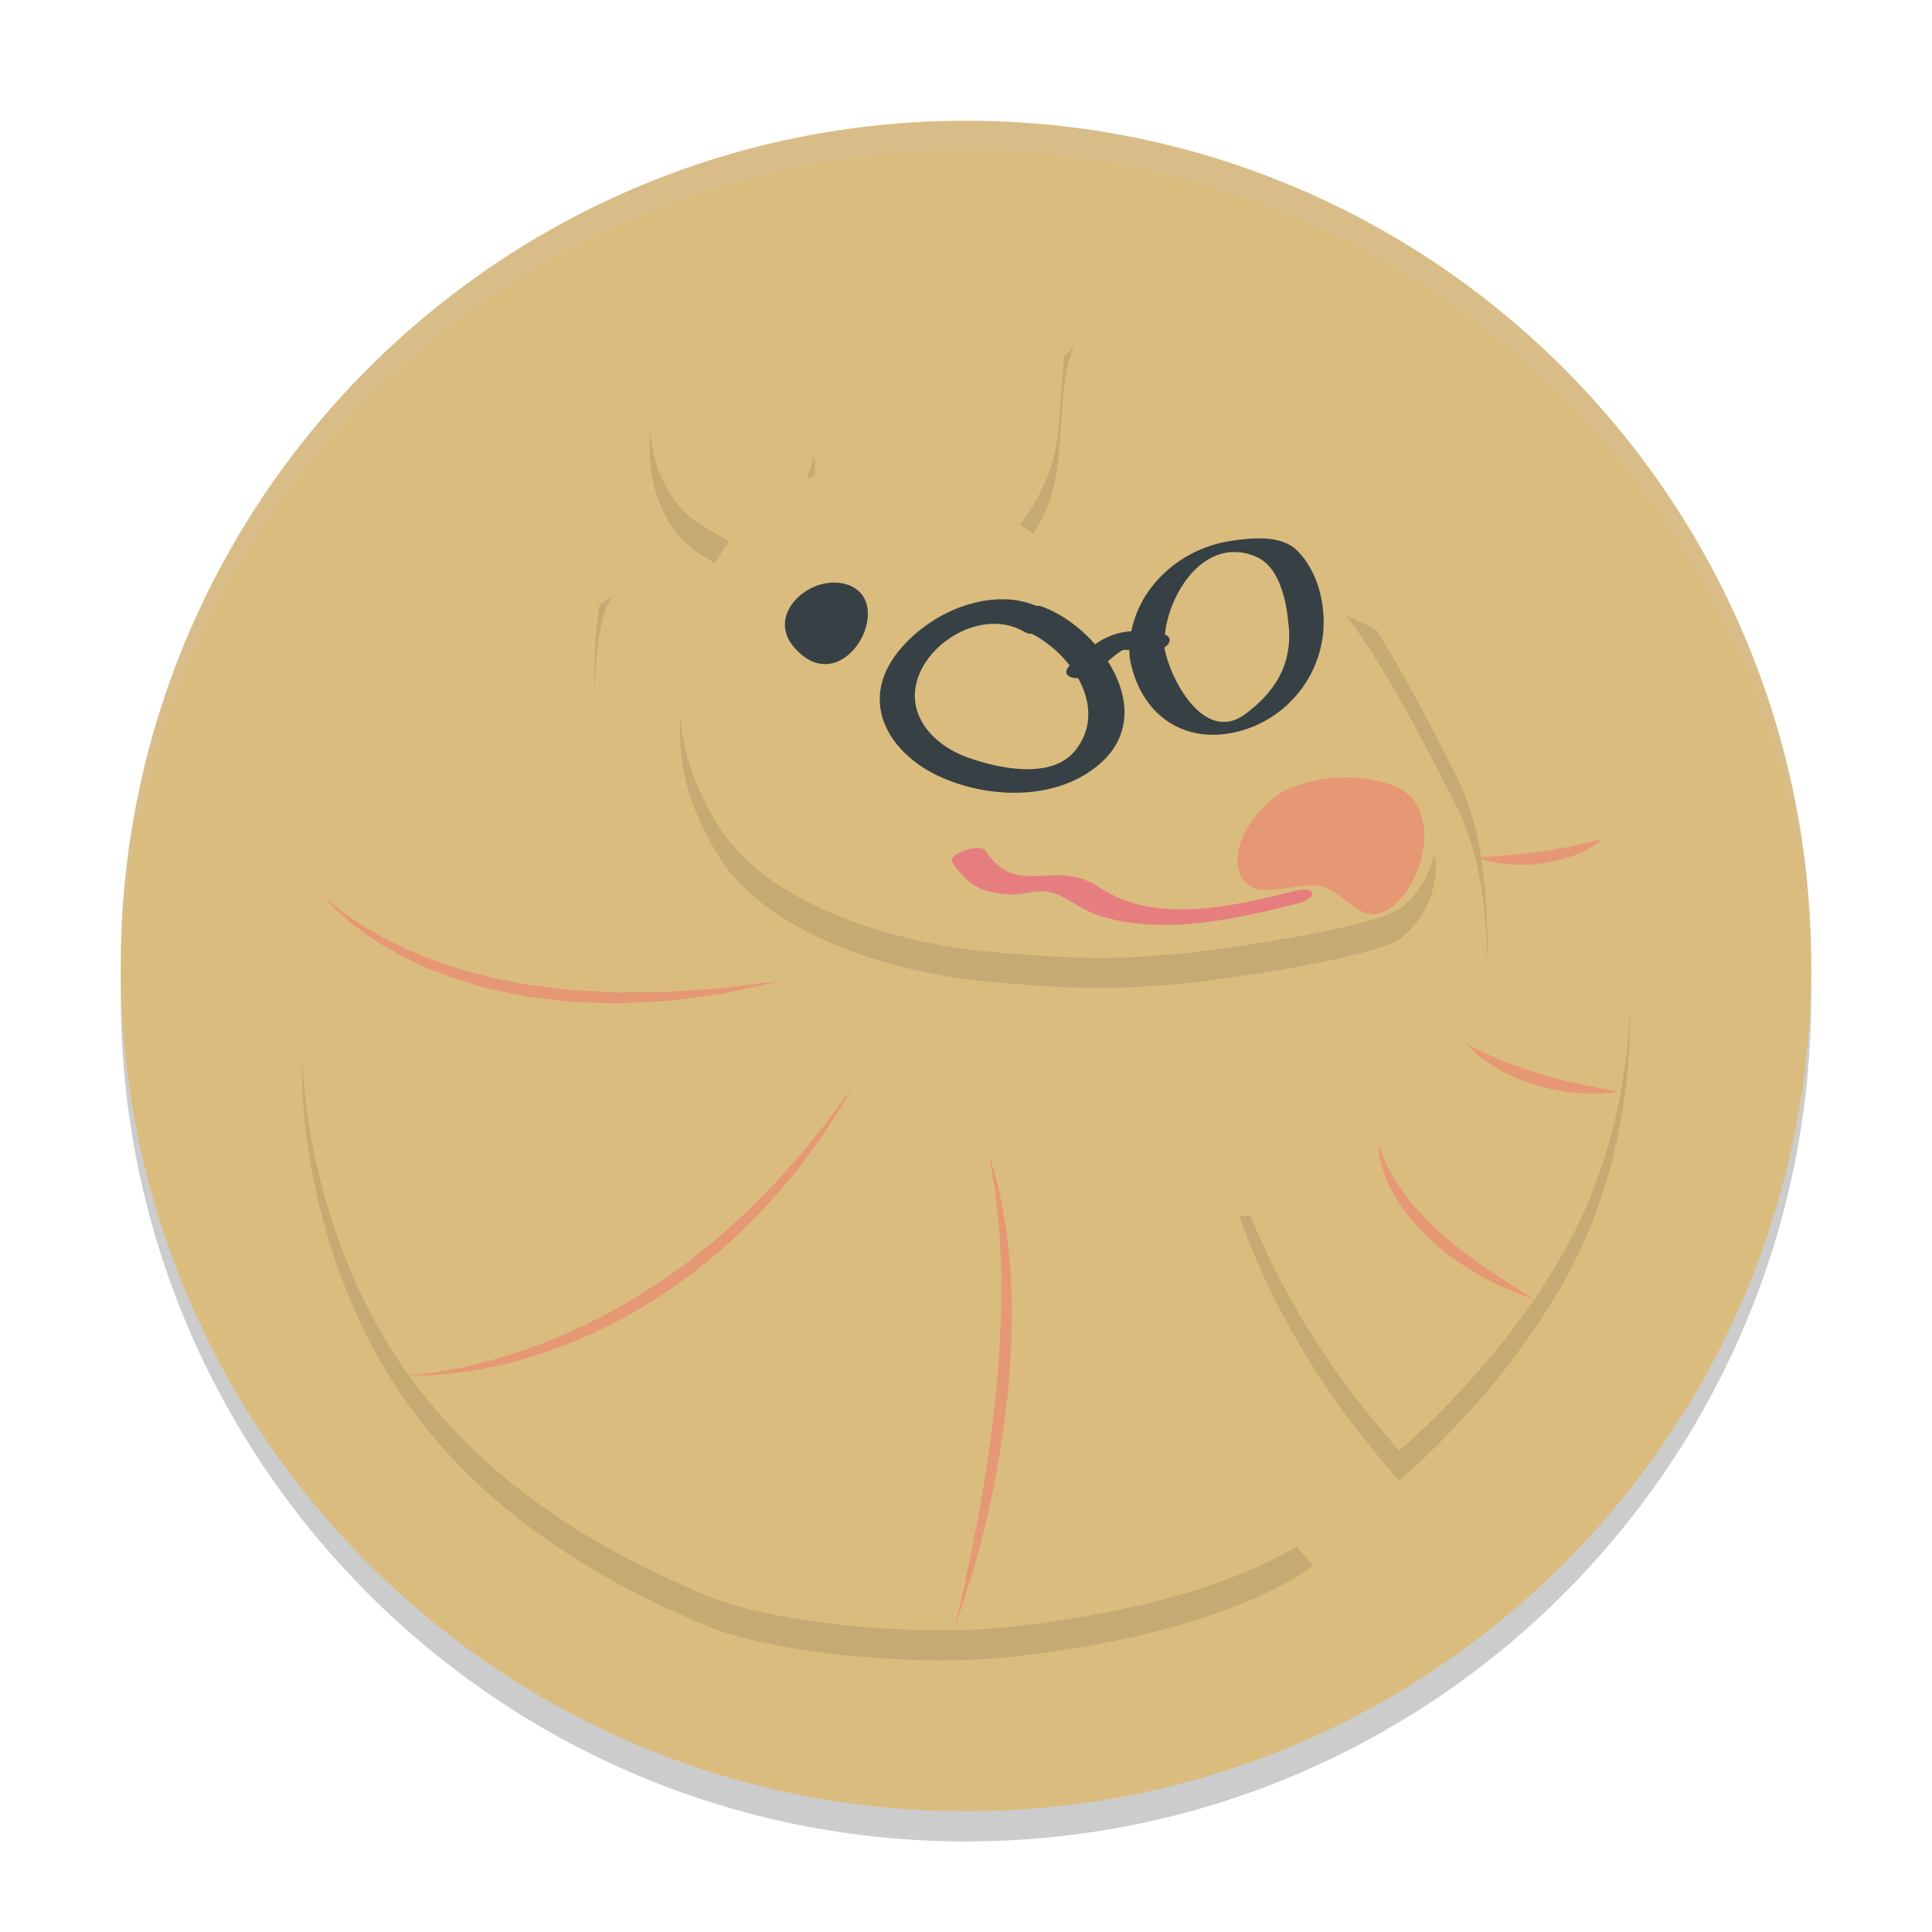 <svg xmlns="http://www.w3.org/2000/svg" width="64" height="64" version="1.1" xml:space="preserve">
 <path style="opacity:0.2" d="M 60,33 C 60,48.464 47.464,61 32,61 16.536,61 4,48.464 4,33 4,17.536 16.536,5 32,5 47.464,5 60,17.536 60,33"/>
 <path style="fill:#dbbc7f" d="M 60,32 C 60,47.464 47.464,60 32,60 16.536,60 4,47.464 4,32 4,16.536 16.536,4 32,4 47.464,4 60,16.536 60,32"/>
 <path style="opacity:0.1" d="m 22.633,10.745 c -0.014,0.203 -0.06,0.392 -0.125,0.574 -0.065,0.182 -0.149,0.355 -0.238,0.527 0,0 -0.004,0.004 -0.004,0.004 -0.179,0.345 -0.378,0.682 -0.492,1.062 -0.256,0.855 -0.32,1.89 -0.188,2.77 0.066,0.438 0.197,0.87 0.391,1.27 0.193,0.399 0.451,0.766 0.773,1.074 0.425,0.406 0.958,0.597 1.422,0.934 0,0 0,0.004 0,0.004 -0.245,0.33 -0.463,0.678 -0.652,1.047 -0.008,0.015 -0.016,0.028 -0.023,0.043 -0.173,0.341 -0.323,0.693 -0.449,1.059 -0.017,0.05 -0.034,0.098 -0.051,0.148 -0.117,0.36 -0.213,0.727 -0.285,1.102 -0.008,0.042 -0.024,0.083 -0.031,0.125 -0.075,0.421 -0.125,0.844 -0.145,1.273 -0.019,0.435 -0.009,0.836 0.031,1.219 0,0 0,0.004 0,0.004 0.121,1.147 0.507,2.115 1.129,3.203 0.194,0.34 0.431,0.66 0.703,0.957 0.271,0.297 0.576,0.573 0.91,0.828 0,0 0.004,0 0.004,0 2.008,1.535 5.022,2.337 7.488,2.555 1.729,0.152 2.82,0.206 3.699,0.203 0.877,-0.003 1.55,-0.061 2.449,-0.125 0.823,-0.058 6.598,-0.817 7.512,-1.57 0.922,-0.761 1.383,-2.133 0.926,-3.277 -0.629,-1.573 -2.762,-2.376 -4.199,-2.996 -1.862,-0.804 -4.639,-2.467 -6.254,-3.766 -0.996,-0.801 -2.062,-1.825 -3.191,-2.629 0,0 0.004,-0.004 0.004,-0.004 0.516,-0.597 0.921,-1.418 1.082,-1.953 0.481,-1.604 0.14,-3.519 0.785,-5.047 -0.047,0.1 -0.118,0.195 -0.207,0.289 -0.266,0.282 -0.696,0.542 -1.153,0.777 -0.609,0.314 -1.262,0.586 -1.629,0.828 -1.069,0.706 -2.515,1.461 -3.148,2.625 -0.093,0.171 -0.16,0.448 -0.234,0.703 0,0 -0.004,0 -0.004,0 -0.676,-0.104 -1.347,-0.134 -1.945,0.066 -0.212,0.071 -0.4,0.172 -0.598,0.262 0.004,-0.01 0.004,-0.021 0.008,-0.031 0.205,-0.559 0.371,-1.122 0.262,-1.73 -0.139,-0.776 -0.477,-1.5 -0.957,-2.105 -0.48,-0.606 -1.103,-1.095 -1.816,-1.406 -0.569,-0.248 -1.027,-0.638 -1.559,-0.895 z m -2.25,8.98 c -3.859,2.033 -8.093,6.165 -9.672,10.953 -0.547,1.661 -0.75,3.404 -0.703,5.129 0.032,1.15 0.174,2.293 0.402,3.395 0.229,1.101 0.542,2.161 0.914,3.152 0.186,0.495 0.386,0.973 0.598,1.43 0.054,0.117 0.112,0.233 0.168,0.348 0.294,0.6 0.617,1.169 0.969,1.715 1.055,1.638 2.359,3.037 3.836,4.238 0.984,0.8 2.043,1.51 3.16,2.145 9.67e-4,5.48e-4 0.003,-5.48e-4 0.004,0 1.117,0.634 2.29,1.193 3.496,1.684 0.477,0.194 1.124,0.374 1.883,0.531 0.002,3.02e-4 0.003,-3.02e-4 0.004,0 0.758,0.157 1.625,0.294 2.543,0.391 0.001,1.44e-4 0.003,-1.46e-4 0.004,0 0.05,0.005 0.106,0.003 0.156,0.008 1.797,0.18 3.764,0.225 5.465,0.031 5.506,-0.627 8.488,-2.008 9.898,-3.008 -1.011,-1.121 -1.881,-2.231 -2.629,-3.305 -6.45e-4,-9.28e-4 6.47e-4,-0.003 0,-0.004 -0.748,-1.075 -1.374,-2.114 -1.898,-3.098 C 37.932,43.493 37.29,41.754 36.903,40.417 36.448,40.357 35.898,40.256 35.305,40.124 34.119,39.86 32.766,39.478 31.676,39.069 31.131,38.865 30.652,38.653 30.293,38.448 29.702,38.111 29.178,37.756 28.715,37.39 28.253,37.024 27.854,36.647 27.504,36.272 27.154,35.898 26.855,35.522 26.602,35.159 26.094,34.431 25.77,33.749 25.559,33.19 c -0.105,-0.279 -0.183,-0.524 -0.238,-0.73 -0.11,-0.413 -0.133,-0.66 -0.133,-0.66 0,0 -1.41,-0.967 -2.512,-1.977 -0.367,-0.337 -0.702,-0.676 -0.938,-0.988 -0.227,-0.302 -0.441,-0.61 -0.641,-0.926 -0.199,-0.314 -0.383,-0.635 -0.551,-0.965 -5.39e-4,-0.001 5.36e-4,-0.003 0,-0.004 -0.168,-0.331 -0.321,-0.667 -0.453,-1.016 -0.132,-0.349 -0.242,-0.707 -0.332,-1.074 -0.16,-0.655 -0.14,-4.724 0.621,-5.125 z M 44.594,20.378 c 1.496,2.027 2.814,4.693 3.613,6.25 0.957,1.863 1.019,3.931 1.078,5.453 0.06,1.559 -0.471,3.09 -1.387,4.398 -1.527,2.18 -4.126,3.742 -6.848,3.797 0.158,0.451 0.347,0.942 0.574,1.469 0.454,1.053 1.058,2.245 1.859,3.516 0.401,0.636 0.85,1.292 1.355,1.961 0.812,1.028 1.504,1.836 1.504,1.836 0,0 0.912,-0.764 2.086,-2.035 0.587,-0.635 1.238,-1.396 1.875,-2.254 0,0 0,-0.004 0,-0.004 0.636,-0.859 1.261,-1.813 1.785,-2.832 0.711,-1.381 1.168,-2.779 1.457,-4.086 0.096,-0.436 0.176,-0.861 0.238,-1.273 0.247,-1.649 0.242,-3.079 0.18,-4.051 -0.345,-5.362 -3.995,-9.715 -9.371,-12.145 z"/>
 <path style="fill:#dbbc7f" d="m 53.964,31.52 c -0.345,-5.362 -3.993,-9.714 -9.369,-12.144 1.496,2.027 2.814,4.692 3.614,6.25 0.957,1.863 1.016,3.93 1.075,5.452 0.16,4.157 -3.877,8.109 -8.232,8.196 0.631,1.804 1.767,4.266 3.788,6.943 0.812,1.028 1.503,1.836 1.503,1.836 0,0 3.648,-3.045 5.747,-7.125 1.895,-3.683 1.999,-7.466 1.874,-9.409"/>
 <path style="fill:#dbbc7f" d="m 22.633,9.742 c -0.057,0.814 -0.632,1.407 -0.859,2.168 -0.256,0.855 -0.32,1.89 -0.188,2.77 0.132,0.875 0.52,1.727 1.164,2.344 0.425,0.406 0.958,0.597 1.422,0.934 -1.003,1.349 -1.558,3.054 -1.637,4.801 -0.078,1.738 0.33,2.973 1.16,4.426 1.553,2.721 5.816,4.05 9.105,4.34 3.463,0.305 4.346,0.206 6.148,0.078 0.823,-0.058 6.598,-0.817 7.512,-1.57 0.922,-0.761 1.383,-2.133 0.926,-3.277 -0.629,-1.573 -2.762,-2.376 -4.199,-2.996 -1.862,-0.804 -4.639,-2.467 -6.254,-3.766 -0.996,-0.801 -2.062,-1.825 -3.191,-2.629 0.518,-0.597 0.925,-1.42 1.086,-1.957 0.481,-1.604 0.14,-3.519 0.785,-5.047 -0.373,0.798 -2.255,1.411 -2.988,1.895 -1.069,0.706 -2.515,1.461 -3.148,2.625 -0.093,0.171 -0.16,0.448 -0.234,0.703 -0.677,-0.105 -1.35,-0.134 -1.949,0.066 -0.212,0.071 -0.4,0.172 -0.598,0.262 0.21,-0.569 0.38,-1.142 0.27,-1.762 -0.278,-1.553 -1.346,-2.888 -2.773,-3.512 -0.569,-0.248 -1.027,-0.638 -1.559,-0.895 z m -2.25,8.98 c -3.859,2.033 -8.093,6.165 -9.672,10.953 -1.46,4.429 -0.482,9.455 1.211,13.105 0.054,0.117 0.112,0.233 0.168,0.348 2.352,4.797 6.635,7.818 11.465,9.781 1.907,0.775 6.557,1.359 10.055,0.961 5.506,-0.627 8.488,-2.008 9.898,-3.008 -4.046,-4.489 -5.83,-8.775 -6.605,-11.449 -1.819,-0.241 -5.173,-1.149 -6.609,-1.969 -4.723,-2.694 -5.105,-6.648 -5.105,-6.648 0,0 -2.509,-1.714 -3.449,-2.965 -0.904,-1.202 -1.617,-2.514 -1.977,-3.984 -0.16,-0.655 -0.14,-4.724 0.621,-5.125 z m 24.211,0.652 c 1.496,2.027 2.814,4.693 3.613,6.25 0.957,1.863 1.019,3.931 1.078,5.453 0.16,4.157 -3.879,8.108 -8.234,8.195 0.631,1.804 1.768,4.268 3.789,6.945 0.812,1.028 1.504,1.836 1.504,1.836 0,0 3.647,-3.046 5.746,-7.125 1.895,-3.683 2,-7.467 1.875,-9.41 -0.345,-5.362 -3.995,-9.715 -9.371,-12.145 z"/>
 <path style="fill:#e69875" d="m 45.677,37.901 c 0,0 0.005,0.029 0.021,0.082 0.013,0.053 0.041,0.13 0.074,0.226 0.034,0.096 0.083,0.21 0.142,0.338 0.026,0.065 0.067,0.13 0.102,0.2 0.036,0.07 0.073,0.144 0.12,0.217 0.045,0.074 0.09,0.151 0.14,0.229 0.052,0.077 0.107,0.156 0.162,0.237 0.053,0.083 0.119,0.16 0.183,0.242 0.067,0.079 0.124,0.167 0.197,0.247 0.146,0.159 0.286,0.33 0.45,0.486 0.08,0.08 0.16,0.161 0.24,0.242 0.083,0.079 0.172,0.152 0.258,0.228 l 0.256,0.231 c 0.09,0.071 0.181,0.142 0.27,0.211 0.09,0.069 0.178,0.14 0.264,0.211 0.088,0.068 0.18,0.129 0.268,0.193 0.18,0.121 0.342,0.258 0.512,0.363 0.169,0.107 0.326,0.213 0.472,0.312 0.144,0.101 0.283,0.182 0.405,0.257 0.121,0.076 0.227,0.143 0.314,0.198 0.174,0.112 0.272,0.18 0.272,0.18 0,0 -0.112,-0.037 -0.307,-0.109 -0.097,-0.037 -0.215,-0.082 -0.35,-0.133 -0.135,-0.053 -0.288,-0.11 -0.446,-0.193 -0.16,-0.078 -0.334,-0.163 -0.515,-0.257 -0.184,-0.09 -0.364,-0.21 -0.555,-0.327 -0.094,-0.06 -0.193,-0.118 -0.288,-0.182 -0.094,-0.067 -0.188,-0.136 -0.282,-0.208 -0.094,-0.071 -0.189,-0.142 -0.284,-0.214 l -0.272,-0.236 c -0.088,-0.082 -0.18,-0.159 -0.265,-0.243 -0.083,-0.087 -0.165,-0.173 -0.247,-0.259 -0.171,-0.165 -0.303,-0.361 -0.447,-0.534 -0.132,-0.183 -0.254,-0.365 -0.355,-0.547 -0.049,-0.091 -0.097,-0.18 -0.144,-0.266 -0.042,-0.088 -0.077,-0.176 -0.113,-0.259 -0.074,-0.164 -0.119,-0.326 -0.16,-0.466 -0.039,-0.141 -0.062,-0.267 -0.076,-0.371 -0.015,-0.103 -0.018,-0.186 -0.019,-0.242 -0.001,-0.056 9.98e-4,-0.085 9.98e-4,-0.085"/>
 <path style="fill:#e69875" d="m 48.555,34.56 c 0,0 0.075,0.043 0.205,0.111 0.132,0.068 0.319,0.161 0.545,0.265 0.114,0.05 0.238,0.103 0.368,0.16 0.131,0.055 0.27,0.109 0.415,0.164 0.142,0.06 0.296,0.104 0.448,0.161 0.152,0.056 0.311,0.099 0.467,0.15 0.158,0.045 0.316,0.091 0.472,0.135 0.158,0.034 0.312,0.08 0.462,0.117 0.152,0.029 0.298,0.065 0.437,0.097 0.139,0.031 0.273,0.053 0.395,0.08 0.123,0.023 0.236,0.053 0.337,0.067 0.101,0.017 0.189,0.035 0.262,0.049 0.146,0.03 0.23,0.051 0.23,0.051 0,0 -0.084,0.013 -0.233,0.028 -0.148,0.014 -0.362,0.041 -0.618,0.032 -0.128,-0.003 -0.268,0.002 -0.414,-0.013 -0.146,-0.013 -0.301,-0.026 -0.461,-0.047 -0.158,-0.029 -0.323,-0.053 -0.488,-0.088 -0.164,-0.042 -0.33,-0.085 -0.497,-0.128 -0.162,-0.058 -0.327,-0.108 -0.484,-0.17 -0.158,-0.062 -0.311,-0.128 -0.455,-0.201 -0.147,-0.067 -0.282,-0.146 -0.409,-0.221 -0.129,-0.073 -0.243,-0.154 -0.349,-0.227 -0.21,-0.149 -0.37,-0.294 -0.478,-0.399 -0.106,-0.107 -0.158,-0.175 -0.158,-0.175"/>
 <path style="fill:#e69875" d="m 48.918,28.407 c 0,0 0.271,-0.02 0.678,-0.05 0.1,-0.008 0.209,-0.017 0.323,-0.026 0.114,-0.01 0.234,-0.021 0.358,-0.033 0.247,-0.028 0.51,-0.055 0.771,-0.094 0.131,-0.015 0.261,-0.038 0.389,-0.059 0.129,-0.019 0.254,-0.042 0.376,-0.066 0.243,-0.048 0.472,-0.093 0.666,-0.141 0.099,-0.022 0.189,-0.043 0.269,-0.061 0.079,-0.023 0.149,-0.039 0.207,-0.054 0.117,-0.028 0.186,-0.041 0.186,-0.041 0,0 -0.054,0.043 -0.153,0.113 -0.098,0.071 -0.243,0.168 -0.431,0.258 -0.046,0.024 -0.095,0.049 -0.145,0.074 -0.052,0.021 -0.106,0.043 -0.161,0.065 -0.111,0.044 -0.227,0.094 -0.353,0.127 -0.125,0.036 -0.253,0.08 -0.388,0.105 -0.133,0.031 -0.27,0.056 -0.408,0.074 -0.137,0.021 -0.275,0.033 -0.412,0.041 -0.136,0.013 -0.271,0.005 -0.4,0.008 -0.259,-0.006 -0.501,-0.027 -0.706,-0.064 -0.41,-0.065 -0.668,-0.178 -0.668,-0.178"/>
 <path style="fill:#dbbc7f" d="m 32.607,18.078 c 1.055,-0.022 1.954,-1.782 2.221,-2.67 0.481,-1.604 0.141,-3.522 0.786,-5.05 -0.373,0.798 -2.255,1.413 -2.988,1.896 -1.069,0.706 -2.515,1.46 -3.148,2.624 -0.274,0.504 -0.527,1.578 -0.395,2.025"/>
 <path style="fill:#dbbc7f" d="m 22.535,22.76 c 0.139,-3.09 1.717,-6.095 4.758,-7.112 1.475,-0.494 3.378,0.221 4.761,0.75 1.775,0.679 3.401,2.404 4.881,3.593 1.615,1.299 4.391,2.964 6.253,3.768 1.437,0.62 3.569,1.421 4.198,2.994 0.457,1.144 -0.004,2.516 -0.926,3.277 -0.914,0.753 -6.686,1.514 -7.509,1.572 -1.802,0.128 -2.687,0.227 -6.15,-0.078 -3.289,-0.29 -7.554,-1.619 -9.108,-4.34 -0.83,-1.453 -1.237,-2.686 -1.159,-4.425"/>
 <path style="fill:#e69875" d="m 46.169,29.994 c 1.067,-0.886 1.567,-3.262 0.097,-3.922 -1.071,-0.48 -2.683,-0.409 -3.725,0.132 -0.77,0.399 -1.844,1.74 -1.485,2.697 0.426,1.136 1.941,0.215 2.761,0.474 0.88,0.278 1.35,1.449 2.351,0.618"/>
 <path style="fill:#374145" d="m 27.955,19.334 c -1.15,-0.273 -2.601,1.021 -1.643,2.118 1.612,1.847 3.469,-1.519 1.753,-2.088 -0.037,-0.013 -0.073,-0.022 -0.11,-0.031"/>
 <path style="fill:#dbbc7f" d="M 26.078,18.21 C 26.037,16.806 27.224,15.59 26.966,14.147 26.687,12.594 25.618,11.259 24.191,10.635 23.622,10.387 23.165,10 22.633,9.743 c -0.057,0.814 -0.631,1.404 -0.859,2.165 -0.256,0.855 -0.32,1.893 -0.187,2.773 0.132,0.875 0.517,1.725 1.161,2.342 0.438,0.419 0.997,0.604 1.47,0.962 0.34,0.257 0.648,0.641 0.894,0.977"/>
 <path style="fill:#374145" d="m 32.969,19.859 c -1.239,0.08 -2.473,0.79 -3.231,1.748 -1.329,1.682 -0.253,3.4 1.464,4.152 1.64,0.718 3.862,0.758 5.256,-0.478 1.965,-1.743 -0.114,-4.59 -2.022,-5.215 -0.027,-0.009 -0.064,0.009 -0.094,0.005 -0.275,-0.105 -0.555,-0.182 -0.843,-0.207 -0.176,-0.015 -0.352,-0.017 -0.529,-0.005 z m 0.003,0.806 c 0.342,0.005 0.679,0.093 0.983,0.279 0.064,0.039 0.144,0.051 0.231,0.054 1.356,0.698 2.527,2.491 1.434,3.862 -0.786,0.986 -2.577,0.588 -3.569,0.231 -1.186,-0.426 -2.14,-1.501 -1.582,-2.796 0.403,-0.934 1.477,-1.647 2.503,-1.63 z"/>
 <path style="fill:#374145" d="m 38.531,21.006 c -0.527,-0.095 -1.057,-0.163 -1.579,-0.002 -0.606,0.187 -1.063,0.632 -1.521,1.05 -0.176,0.161 -0.136,0.349 0.106,0.396 0.265,0.051 0.615,-0.035 0.816,-0.219 0.259,-0.236 0.514,-0.498 0.814,-0.683 0.11,-0.068 0.506,0.046 0.654,0.072 0.272,0.049 0.606,-0.037 0.816,-0.219 0.181,-0.156 0.133,-0.353 -0.106,-0.396 v 0"/>
 <path style="fill:#374145" d="m 41.953,17.842 c -0.397,-0.029 -0.812,0.022 -1.155,0.072 -1.915,0.279 -3.497,1.886 -3.378,3.859 0.319,1.87 1.775,2.93 3.612,2.455 1.712,-0.443 2.876,-2.024 2.814,-3.746 -0.029,-0.808 -0.285,-1.628 -0.849,-2.218 -0.268,-0.281 -0.647,-0.392 -1.045,-0.422 z m -1.004,0.446 c 0.21,0.008 0.429,0.055 0.658,0.153 0.821,0.352 1.025,1.578 1.088,2.35 0.101,1.238 -0.468,2.142 -1.45,2.868 -1.356,1.002 -2.497,-1.182 -2.669,-2.194 -0.077,-1.286 0.902,-3.235 2.374,-3.177 z"/>
 <path style="fill:#e67e80" d="m 31.547,28.577 c 0.5,0.7 0.909,0.985 1.817,1.048 0.631,0.044 1.106,-0.274 1.767,0.052 0.481,0.237 0.834,0.523 1.358,0.681 2.094,0.629 4.469,0.083 6.523,-0.436 0.681,-0.172 0.567,-0.586 -0.111,-0.414 -2.004,0.506 -4.587,1.128 -6.449,-0.092 -0.522,-0.342 -1.002,-0.456 -1.621,-0.418 -1.115,0.068 -1.567,0.058 -2.201,-0.83 -0.173,-0.242 -1.284,0.127 -1.083,0.408 v 0"/>
 <path style="fill:#e69875" d="m 43.007,27.922 c 0.186,-0.137 0.413,-0.457 0.431,-0.694 0.015,-0.19 -0.169,-0.301 -0.332,-0.225 -0.135,0.063 -0.247,0.335 -0.311,0.462 -0.132,0.263 -0.235,0.788 0.212,0.457"/>
 <path style="fill:#e69875" d="m 45.868,28.603 c 0.156,-0.116 0.348,-0.385 0.363,-0.585 0.012,-0.16 -0.142,-0.254 -0.28,-0.19 -0.114,0.053 -0.208,0.282 -0.262,0.389 -0.111,0.222 -0.198,0.663 0.179,0.385"/>
 <path style="fill:#dbbc7f" d="m 36.904,39.413 c -1.819,-0.241 -5.176,-1.149 -6.612,-1.968 -4.723,-2.694 -5.105,-6.65 -5.105,-6.65 0,0 -2.507,-1.714 -3.447,-2.965 -0.904,-1.202 -1.62,-2.513 -1.98,-3.983 -0.16,-0.655 -0.138,-4.722 0.624,-5.123 -3.859,2.033 -8.094,6.162 -9.673,10.951 -1.46,4.429 -0.48,9.456 1.213,13.107 0.054,0.117 0.109,0.233 0.166,0.348 2.352,4.797 6.637,7.818 11.467,9.781 1.907,0.775 6.555,1.36 10.053,0.962 5.506,-0.627 8.489,-2.008 9.899,-3.008 -4.046,-4.489 -5.828,-8.776 -6.604,-11.45"/>
 <path style="fill:#e69875" d="m 10.711,29.674 c 0,0 0.043,0.046 0.131,0.123 0.084,0.081 0.221,0.185 0.388,0.323 0.174,0.131 0.384,0.29 0.64,0.45 0.063,0.041 0.128,0.084 0.195,0.128 0.07,0.04 0.142,0.081 0.215,0.122 0.149,0.081 0.297,0.178 0.462,0.263 0.333,0.164 0.688,0.351 1.083,0.505 0.385,0.178 0.815,0.306 1.25,0.461 0.217,0.079 0.449,0.125 0.677,0.191 0.115,0.03 0.23,0.061 0.347,0.092 0.116,0.032 0.232,0.065 0.352,0.084 0.238,0.046 0.478,0.093 0.719,0.14 l 0.362,0.07 0.368,0.043 c 0.49,0.057 0.978,0.141 1.465,0.149 0.486,0.015 0.963,0.077 1.428,0.053 0.464,-0.011 0.914,-7.95e-4 1.339,-0.017 0.426,-0.029 0.828,-0.058 1.2,-0.084 0.186,-0.013 0.365,-0.025 0.534,-0.036 0.169,-0.021 0.329,-0.04 0.479,-0.058 0.301,-0.037 0.564,-0.069 0.781,-0.095 0.434,-0.051 0.683,-0.075 0.683,-0.075 0,0 -0.242,0.059 -0.67,0.152 -0.214,0.046 -0.474,0.102 -0.772,0.166 -0.149,0.032 -0.308,0.066 -0.476,0.102 -0.169,0.028 -0.348,0.047 -0.534,0.073 -0.373,0.047 -0.778,0.099 -1.206,0.153 -0.43,0.036 -0.885,0.05 -1.356,0.071 -0.118,0.005 -0.237,0.009 -0.356,0.015 -0.12,0.005 -0.24,-0.005 -0.362,-0.007 -0.243,-0.009 -0.488,-0.018 -0.736,-0.027 -0.497,-0.004 -0.996,-0.084 -1.497,-0.139 l -0.375,-0.048 -0.37,-0.075 c -0.246,-0.05 -0.492,-0.101 -0.735,-0.15 -0.245,-0.044 -0.478,-0.131 -0.713,-0.195 -0.232,-0.074 -0.467,-0.127 -0.688,-0.215 -0.443,-0.168 -0.874,-0.323 -1.261,-0.522 -0.398,-0.174 -0.748,-0.389 -1.075,-0.578 -0.162,-0.098 -0.31,-0.203 -0.452,-0.3 -0.071,-0.049 -0.14,-0.097 -0.206,-0.143 -0.064,-0.051 -0.126,-0.1 -0.186,-0.147 -0.245,-0.185 -0.442,-0.365 -0.605,-0.512 -0.158,-0.152 -0.278,-0.277 -0.354,-0.367 -0.078,-0.088 -0.115,-0.138 -0.115,-0.138"/>
 <path style="fill:#e69875" d="m 13.542,45.553 c 0,-2.37e-4 0.286,-0.012 0.778,-0.081 0.493,-0.066 1.191,-0.201 2.009,-0.43 0.409,-0.112 0.847,-0.255 1.304,-0.418 0.458,-0.161 0.928,-0.365 1.412,-0.577 0.479,-0.224 0.968,-0.468 1.451,-0.743 0.487,-0.267 0.962,-0.572 1.429,-0.887 0.233,-0.158 0.461,-0.325 0.691,-0.486 0.222,-0.172 0.443,-0.344 0.663,-0.514 0.213,-0.178 0.425,-0.355 0.634,-0.53 0.203,-0.182 0.403,-0.362 0.6,-0.539 0.191,-0.184 0.378,-0.365 0.561,-0.543 0.18,-0.18 0.351,-0.362 0.521,-0.537 0.173,-0.172 0.323,-0.355 0.478,-0.524 0.153,-0.171 0.305,-0.332 0.438,-0.498 0.27,-0.328 0.527,-0.623 0.736,-0.9 0.213,-0.273 0.403,-0.509 0.544,-0.714 0.292,-0.404 0.464,-0.632 0.464,-0.632 0,0 -0.142,0.247 -0.4,0.675 -0.125,0.217 -0.297,0.467 -0.488,0.758 -0.187,0.295 -0.421,0.611 -0.677,0.956 -0.125,0.175 -0.269,0.347 -0.413,0.528 -0.147,0.179 -0.294,0.369 -0.461,0.55 -0.165,0.184 -0.33,0.375 -0.506,0.566 -0.181,0.186 -0.366,0.375 -0.554,0.568 -0.196,0.185 -0.395,0.373 -0.597,0.563 -0.205,0.187 -0.421,0.366 -0.636,0.55 -0.22,0.178 -0.446,0.352 -0.671,0.53 -0.233,0.167 -0.464,0.339 -0.701,0.502 -0.48,0.318 -0.968,0.625 -1.467,0.894 -0.494,0.279 -1.003,0.509 -1.496,0.727 -0.498,0.208 -0.986,0.392 -1.458,0.538 -0.471,0.151 -0.923,0.269 -1.344,0.359 -0.841,0.188 -1.557,0.254 -2.056,0.286 -0.25,0.016 -0.447,0.013 -0.581,0.012 -0.134,-0.005 -0.205,-0.007 -0.205,-0.007"/>
 <path style="fill:#e69875" d="m 31.633,53.857 c 0,0 0.058,-0.242 0.16,-0.665 0.105,-0.422 0.23,-1.031 0.382,-1.759 0.069,-0.366 0.153,-0.76 0.226,-1.179 0.038,-0.209 0.077,-0.424 0.117,-0.644 0.036,-0.221 0.072,-0.446 0.109,-0.675 0.083,-0.457 0.133,-0.934 0.206,-1.415 0.067,-0.482 0.112,-0.975 0.169,-1.466 0.036,-0.492 0.089,-0.984 0.113,-1.47 0.01,-0.486 0.06,-0.963 0.051,-1.426 1.97e-4,-0.231 3.97e-4,-0.459 5.95e-4,-0.682 9.97e-4,-0.112 0.002,-0.222 0.003,-0.331 -0.002,-0.109 -0.01,-0.216 -0.015,-0.322 C 33.143,41.611 33.133,41.404 33.123,41.205 c -0.011,-0.199 -0.008,-0.394 -0.035,-0.577 -0.042,-0.368 -0.075,-0.707 -0.103,-1.008 -0.009,-0.151 -0.04,-0.289 -0.062,-0.418 -0.023,-0.129 -0.044,-0.247 -0.063,-0.354 -0.075,-0.428 -0.113,-0.675 -0.113,-0.675 0,0 0.072,0.238 0.188,0.658 0.029,0.105 0.061,0.222 0.095,0.349 0.034,0.127 0.077,0.264 0.1,0.414 0.057,0.299 0.121,0.637 0.184,1.007 0.062,0.37 0.089,0.776 0.135,1.204 0.009,0.107 0.022,0.216 0.03,0.326 0.004,0.11 0.009,0.222 0.013,0.334 0.007,0.226 0.015,0.456 0.022,0.691 0.011,0.235 0.007,0.473 3.97e-4,0.714 -0.006,0.241 -0.012,0.486 -0.018,0.732 -0.02,0.492 -0.067,0.99 -0.101,1.489 -0.062,0.496 -0.112,0.993 -0.185,1.48 -0.075,0.486 -0.148,0.964 -0.242,1.423 -0.045,0.23 -0.089,0.455 -0.133,0.676 -0.05,0.219 -0.099,0.434 -0.148,0.643 -0.09,0.419 -0.201,0.81 -0.294,1.171 -0.196,0.722 -0.391,1.314 -0.529,1.728 -0.068,0.207 -0.13,0.367 -0.17,0.477 -0.041,0.109 -0.064,0.167 -0.064,0.167"/>
 <path style="opacity:0.2;fill:#d3c6aa" d="M 32,4 C 16.536,4 4,16.536 4,32 4,32.113 4.011,32.224 4.018,32.336 4.371,17.18 16.759,5 32,5 47.242,5 59.629,17.18 59.982,32.336 59.989,32.224 60,32.113 60,32 60,16.536 47.464,4 32,4 Z"/>
</svg>
